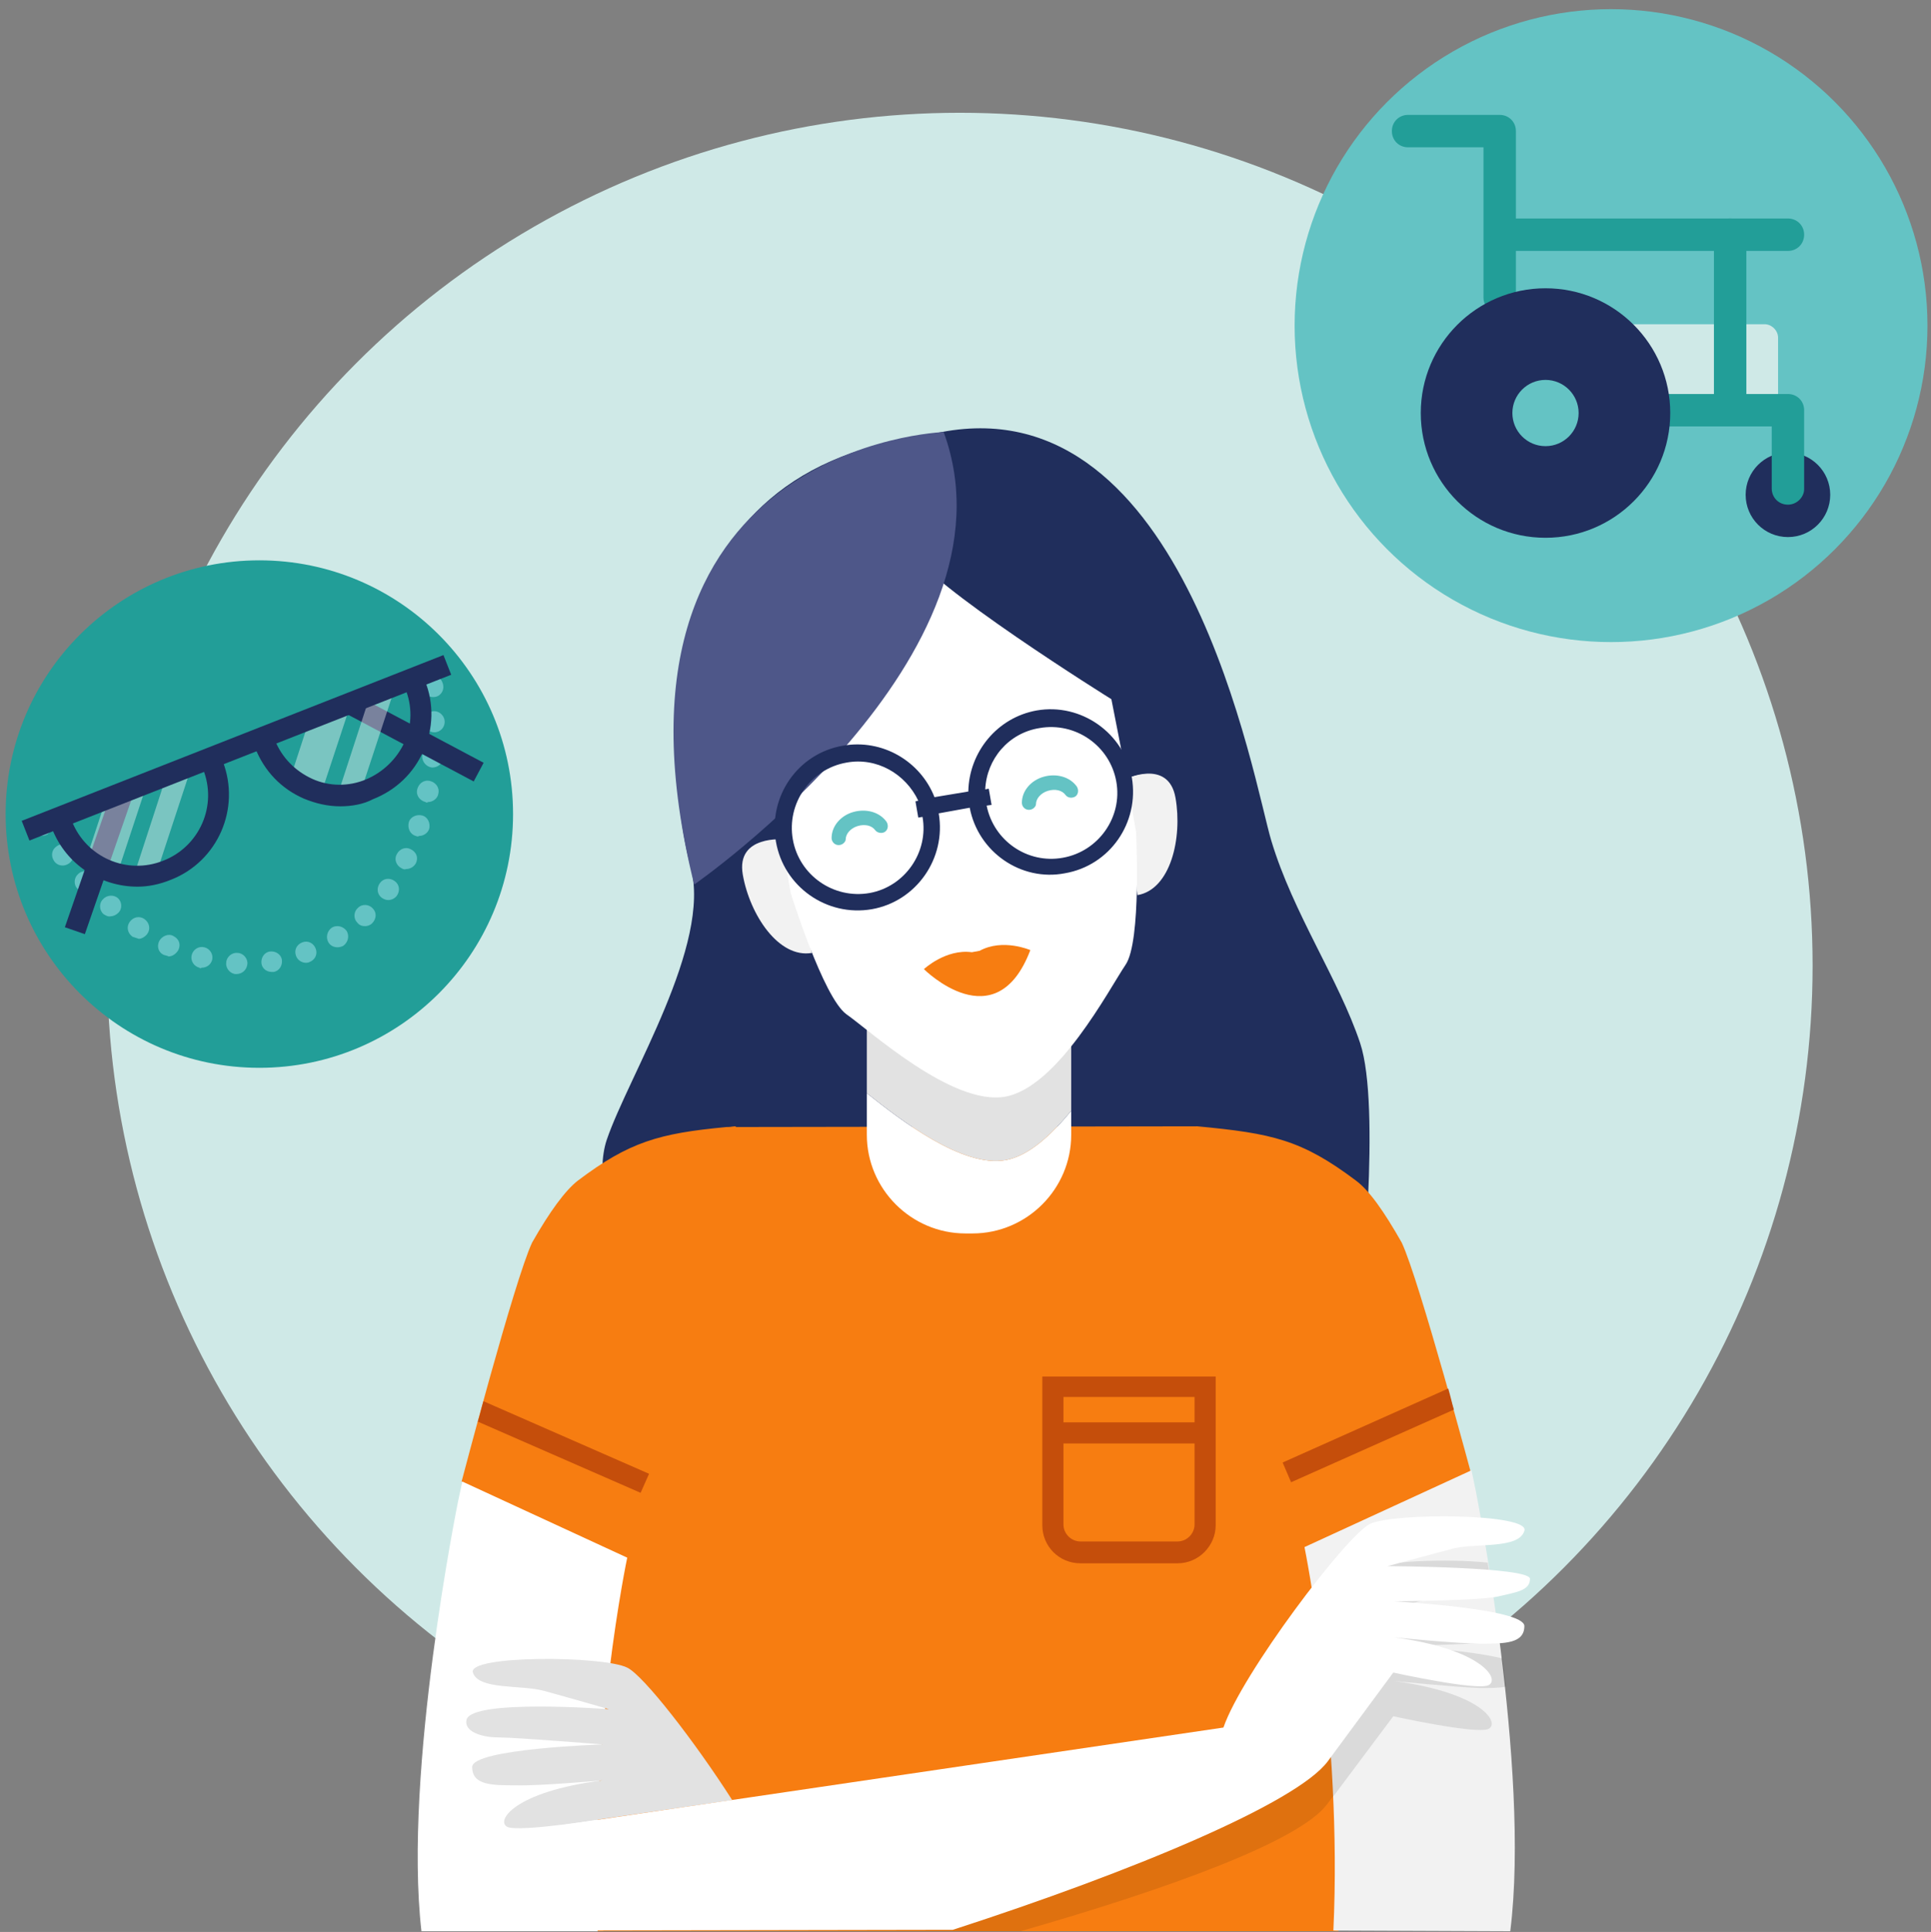 <svg viewBox="0 0 274 274.1" xmlns="http://www.w3.org/2000/svg"><rect x="0" y="0" width="274" height="274.1" fill="#808080" stroke="none"/><circle cx="136.2" cy="137" fill="#cfe9e7" r="121"/><circle cx="228.6" cy="46.2" fill="#64c3c4" r="44.9"/><path d="M250.4 59h-30.2c-1 0-1.9-.9-1.9-1.9v-9.2c0-1 .9-1.9 1.9-1.9h30.2c1 0 1.9.9 1.9 1.9v9.2c0 1.1-.8 1.9-1.9 1.9z" fill="#cfe9e7"/><circle cx="253.7" cy="70.2" fill="#202e5c" r="6"/><g fill="#229e98"><path d="M212.8 44.5c-1.3 0-2.3-1-2.3-2.3V20.9h-10.7c-1.3 0-2.3-1-2.3-2.3s1-2.3 2.3-2.3h13c1.3 0 2.3 1 2.3 2.3v23.6c.1 1.2-1 2.3-2.3 2.3zM253.7 71.6c-1.3 0-2.3-1-2.3-2.3v-8.8h-26.5c-1.3 0-2.3-1-2.3-2.3s1-2.3 2.3-2.3h28.8c1.3 0 2.3 1 2.3 2.3v11.2c0 1.1-1 2.2-2.3 2.2z"/><path d="M253.7 35.6h-39.9c-1.3 0-2.3-1-2.3-2.3s1-2.3 2.3-2.3h39.9c1.3 0 2.3 1 2.3 2.3s-1 2.3-2.3 2.3z"/><path d="M245.5 60.4c-1.3 0-2.3-1-2.3-2.3V33.3c0-1.3 1-2.3 2.3-2.3s2.3 1 2.3 2.3v24.8c0 1.3-1 2.3-2.3 2.3z"/></g><circle cx="219.3" cy="58.6" fill="#202e5c" r="17.7"/><circle cx="219.3" cy="58.6" fill="#64c3c4" r="4.7"/><path d="M127.5 62.5C89.3 69.8 95.2 112.7 98 123c3 11-8.8 29.6-11.9 38.7s6 31.4 6 31.4L193 185s3-28 0-37-9.5-18.4-12.6-28.7c-2.5-8.2-12-64.6-46.8-58z" fill="#202e5c"/><path d="M188.4 221l20.6-11s-7.6-28.4-10.1-33.7c-2.5-4.4-4.6-7.4-6.5-8.8-7.7-5.8-11.9-6.7-22.5-7.7l-65.5.1v-.1c-.4 0-.7.1-1.1.1h-.2c-9.6.9-13.8 2.1-21.1 7.6-1.8 1.4-4 4.4-6.5 8.8-2.5 5.3-10 33.9-10 33.9L86 221s-3.2 25.6-1.4 53h105.3c1.7-27.4-1.5-53-1.5-53z" fill="#f77d11"/><path d="M89 221l-23.4-10.8-.6 2.8s-7.8 38.3-5.2 61h25c-1.2-27.4 4.2-53 4.2-53z" fill="#fff"/><path d="M167.1 221.8h-13.8c-3 0-5.4-2.4-5.4-5.4v-21.1h24.6v21.1c0 2.9-2.4 5.4-5.4 5.4zm-16.2-23.6v18.1c0 1.3 1.1 2.4 2.4 2.4h13.8c1.3 0 2.4-1.1 2.4-2.4v-18.1z" fill="#c54e0b"/><path d="M149.4 201.8H171v3h-21.6z" fill="#c54e0b"/><path d="M142.7 164.6c-6.1 1.1-14.8-5.6-19.7-9.5v5.9c0 7.7 6.3 14 14 14h1c7.7 0 14-6.3 14-14v-3.4c-2.8 3.4-6 6.4-9.3 7z" fill="#fff"/><path d="M123 144v11.1c4.9 3.9 13.6 10.6 19.7 9.5 3.3-.6 6.5-3.6 9.3-7V144z" fill="#e2e2e2"/><path d="M161.4 127c4.7-.8 6.4-8.1 5.4-13.8s-7.3-2.6-7.3-2.6zM115.2 135.2c-4.7.8-8.8-5.4-9.8-11.1s5.9-5 5.9-5z" fill="#f2f2f2"/><path d="M128.9 77.8l-21.2 23.3 4.5 25.6s4.6 14.8 7.9 17.2c3.3 2.3 15 13 22.5 11.7s14.8-15.3 17.1-18.7c2.3-3.3 1.5-18.9 1.5-18.9l-4.5-25.6z" fill="#fff"/><path d="M129 77.8c2.2 4.9 28.7 21.4 28.7 21.4l2.2 11.2c.5-.2 1.6-.6 2.7-.7 11.1-15.8-1.7-34.4-1.7-34.4S147.6 48 129 77.8" fill="#202e5c"/><path d="M98.5 125.5s47-32.6 35.4-64.2c.1 0-50.9 1.7-35.4 64.2z" fill="#4e5789"/><path d="M137.9 135.1c-3.7-.5-6.8 2.4-6.8 2.4s10.2 10.2 15.1-2.7c0 0-3.9-1.7-7.2.1z" fill="#f77d11"/><path d="M119 119.9c-.6 0-1-.5-1-1 0-1.7 1.3-3.2 3.1-3.7s3.7 0 4.7 1.4c.3.5.2 1.1-.2 1.4s-1.1.2-1.4-.2c-.5-.7-1.5-.9-2.5-.6s-1.7 1.1-1.7 1.9c0 .3-.4.8-1 .8zM146 114.9c-.6 0-1-.5-1-1 0-1.7 1.3-3.2 3.1-3.7s3.7 0 4.7 1.4c.3.5.2 1.1-.2 1.4-.5.3-1.1.2-1.4-.2-.5-.7-1.5-.9-2.5-.6s-1.7 1.1-1.7 1.9c0 .3-.4.8-1 .8z" fill="#64c3c4"/><path d="M147.1 100.8c-5.6 1-9.6 5.9-9.7 11.5l-4.8.8c-2-5.1-7.4-8.3-13-7.3-6.4 1.1-10.6 7.2-9.5 13.6s7.2 10.7 13.6 9.6c6.3-1.1 10.6-7.2 9.5-13.6l4.4-.8c1.2 6.3 7.3 10.5 13.5 9.3 6.4-1.1 10.6-7.2 9.5-13.6-1.1-6.3-7.2-10.6-13.5-9.5zm-23.7 25.9c-5.1.9-10-2.5-10.9-7.6s2.5-10 7.6-10.9c4.3-.8 8.4 1.6 10.2 5.4l-.4.1.4 2.3.6-.1c.9 5-2.5 9.9-7.5 10.8zm27.4-5c-5 .9-9.8-2.4-10.8-7.4l.7-.1-.4-2.3-.5.1c.2-4.3 3.3-8 7.7-8.7 5.1-.9 10 2.5 10.9 7.6.9 5-2.5 9.9-7.6 10.8z" fill="#202e5c"/><path d="M86 258s-12.3 2-14 1.2.9-5 13.5-6.6c0 0-8.9.8-12.3.7-3.4 0-6.2 0-6.2-2.6s18.5-3.2 18.5-3.2-12.3-1-14.8-1-4.9-.9-4.5-2.5c.7-3 20.2-1.5 20.2-1.5s-5.9-1.7-9.2-2.6-9.3-.1-10.1-2.6 18.5-2.4 21.9-.7c2.3 1.1 9.6 10.5 14.9 18.8" fill="#e2e2e2"/><path d="M92.1 209.1l-23.5-10.3c-.3 1-.5 2-.8 2.9l23.1 10.1z" fill="#c54e0b"/><path d="M209.4 211.5l-.6-2.9-23.7 10.9s5.4 26.3 4.1 54.4l25.1.1c2.9-23.1-4.9-62.5-4.9-62.5z" fill="#f2f2f2"/><path d="M183.2 210.3l23.1-10.3c-.3-1-.5-2-.8-3L182 207.5z" fill="#c54e0b"/><path d="M211.7 225.3c-.1-.5-.2-.9-.3-1.4.2.4.2.9.3 1.4z" opacity=".1"/><path d="M188.3 256c.4-.5.7-1 1.1-1.4l8.3-11.1s11.8 2.6 13.5 1.8-.8-5.1-13.4-6.8c0 0 8.9.9 12.3 1 1.3 0 2.6 0 3.6-.2-.2-1.4-.3-2.7-.5-4-5.3-1.3-15.4-1.8-15.4-1.8s12.4-.1 14.8-.7c.1 0 .1 0 .2-.1-.2-1.2-.3-2.5-.5-3.6-6-.6-15.4-.7-15.4-.7s5.9-1.6 9.3-2.5c1.6-.4 3.7-.4 5.5-.5-.1-.5-.1-1-.2-1.4-.1-.8-.3-1.5-.4-2.3-5.8-.6-14.5-.2-16.6.8-1.3.6-4.2 3.8-7.5 8-5.4 6.8-11.8 16.2-13.4 20.9l-84 12.3-4 10.3h59.2c21.3-6.1 39.6-12.8 43.5-18z" opacity=".1"/><path d="M188.4 249.9l9.3-12.6s11.8 2.6 13.5 1.8-.8-5.1-13.4-6.8c0 0 8.9.9 12.3.9s6.2 0 6.2-2.5-18.5-3.5-18.5-3.5 12.4-.1 14.8-.7c2.5-.6 4.5-.8 4.5-2.5s-20.2-1.8-20.2-1.8 5.9-1.6 9.3-2.5c3.4-.8 9.3.1 10.1-2.5.9-2.5-18.5-2.6-21.9-1-3.4 1.7-18.2 21.3-20.8 28.9L80 258.9l-1.9 15 57.1-.1c25.6-8.3 48.8-18 53.2-23.9z" fill="#fff"/><circle cx="36.8" cy="115.5" fill="#229e98" r="36"/><path d="M33.5 138.2c-.8 0-1.5-.8-1.4-1.6 0-.8.8-1.5 1.6-1.4.8 0 1.5.8 1.4 1.6-.1.8-.7 1.4-1.6 1.4zm3.6-1.5c-.1-.8.4-1.6 1.2-1.7.8-.1 1.6.4 1.7 1.2.1.8-.4 1.6-1.2 1.7h-.2c-.8 0-1.4-.5-1.5-1.2zm-8.8.6c-.8-.2-1.3-1-1.1-1.8.2-.8 1-1.3 1.8-1.1.8.2 1.3 1 1.1 1.8-.2.7-.8 1.1-1.5 1.1-.1.1-.2.1-.3 0zm13.7-1.7c-.3-.8.1-1.6.9-1.9.8-.3 1.6.1 1.9.9.3.8-.1 1.6-.9 1.9-.2.1-.4.1-.5.1-.6 0-1.2-.4-1.4-1zm-18.7-.1c-.8-.3-1.1-1.2-.7-2 .4-.7 1.3-1.1 2-.7.8.4 1.1 1.2.7 2-.3.5-.8.9-1.4.9-.1-.1-.3-.1-.6-.2zm23.3-1.8c-.4-.7-.2-1.6.5-2.1.7-.4 1.6-.2 2.1.5.4.7.2 1.6-.5 2.1-.2.1-.5.2-.8.2-.5 0-1-.2-1.3-.7zm-27.8-.8c-.7-.5-.9-1.4-.4-2.1.5-.7 1.4-.9 2.1-.4.7.5.9 1.4.4 2.1-.3.4-.8.7-1.2.7l-.9-.3zm31.9-2c-.6-.6-.5-1.6.1-2.1.6-.6 1.6-.5 2.1.1.6.6.5 1.5-.1 2.1-.3.3-.7.4-1 .4-.4 0-.8-.1-1.1-.5zm-36-1.2c-.6-.5-.7-1.5-.1-2.1.5-.6 1.5-.7 2.1-.2.6.5.7 1.5.1 2.1-.3.3-.7.5-1.1.5-.3.1-.7-.1-1-.3zm39.5-2.3c-.7-.5-.8-1.4-.3-2.1.5-.7 1.4-.8 2.1-.3.7.5.8 1.4.3 2.1-.3.4-.8.6-1.2.6-.3 0-.6-.1-.9-.3zM11 126.1c-.6-.6-.5-1.6.1-2.1.6-.6 1.6-.5 2.1.1.6.6.5 1.5-.1 2.1-.3.3-.6.4-1 .4s-.8-.2-1.1-.5zm46-2.9c-.8-.4-1.1-1.3-.7-2 .4-.8 1.3-1.1 2-.7.8.4 1.1 1.2.7 2-.3.5-.8.8-1.4.8-.2.1-.4 0-.6-.1zm-49.3-1c-.5-.7-.4-1.6.3-2.1.6-.5 1.6-.4 2.1.3s.4 1.6-.3 2.1c-.3.2-.6.3-.9.3-.5 0-.9-.2-1.2-.6zm51.3-3.6c-.8-.2-1.2-1.1-1-1.9.2-.8 1.1-1.2 1.9-1 .8.2 1.2 1.1 1 1.9-.2.6-.8 1-1.4 1-.2.1-.3.1-.5 0zm-54.3-.7c-.4-.7-.2-1.6.5-2.1.7-.4 1.6-.2 2 .5.4.7.2 1.6-.5 2.1-.2.1-.5.2-.8.2-.4.1-.9-.2-1.2-.7zm55.7-4.1c-.8-.2-1.4-.9-1.2-1.8.2-.8.9-1.4 1.8-1.2.8.2 1.4.9 1.2 1.8-.1.7-.8 1.2-1.5 1.2-.1.1-.2.1-.3 0zm.9-4.9c-.8-.1-1.4-.8-1.4-1.6.1-.8.8-1.4 1.6-1.4.8.1 1.4.8 1.4 1.6-.1.8-.7 1.4-1.6 1.4zm.3-5c-.8 0-1.5-.7-1.5-1.5s.7-1.5 1.5-1.5 1.5.7 1.5 1.5-.6 1.5-1.5 1.5zm-1.7-6.4c-.1-.8.5-1.5 1.4-1.6.8-.1 1.5.5 1.6 1.4.1.8-.5 1.6-1.4 1.6h-.1c-.7 0-1.4-.6-1.5-1.4z" fill="#64c3c4"/><path d="M9.204 131.555l6.778-19.56 2.834.983-6.777 19.56zM48.934 101.162l1.408-2.65 18.28 9.71-1.407 2.65z" fill="#202e5c"/><path d="M12 122.6l4.6 1.5 3.8-11.5-2.2-.7-3.1 1.3zM19.3 123.3l2.8.9 5-15.2-.8-.2-2.6 1zM40.9 111.3l4.6 1.5 3.8-11.5-2.2-.7-3.1 1.2zM52.6 98.4l-4.4 13.5 2.8 1 5-15.2-.8-.3z" fill="#fff" opacity=".4"/><path d="M19.5 125.8c-5.2 0-10.1-3.1-12.1-8.2l2.8-1.1c2 5.1 7.8 7.7 13 5.6 5.1-2 7.7-7.8 5.6-13l2.8-1.1c2.6 6.7-.7 14.2-7.3 16.8-1.7.7-3.3 1-4.8 1zM48.3 114.4c-1.8 0-3.5-.4-5.2-1.1-3.2-1.4-5.6-3.9-6.9-7.2L39 105c1 2.5 2.9 4.4 5.3 5.5s5.2 1.1 7.6.1 4.4-2.9 5.5-5.3 1.1-5.2.1-7.6l2.8-1.1c1.3 3.2 1.2 6.8-.2 9.9-1.4 3.2-3.9 5.6-7.2 6.9-1.3.7-3 1-4.6 1z" fill="#202e5c"/><path d="M3.08 116.461l59.844-23.52 1.098 2.792-59.844 23.52z" fill="#202e5c"/></svg>